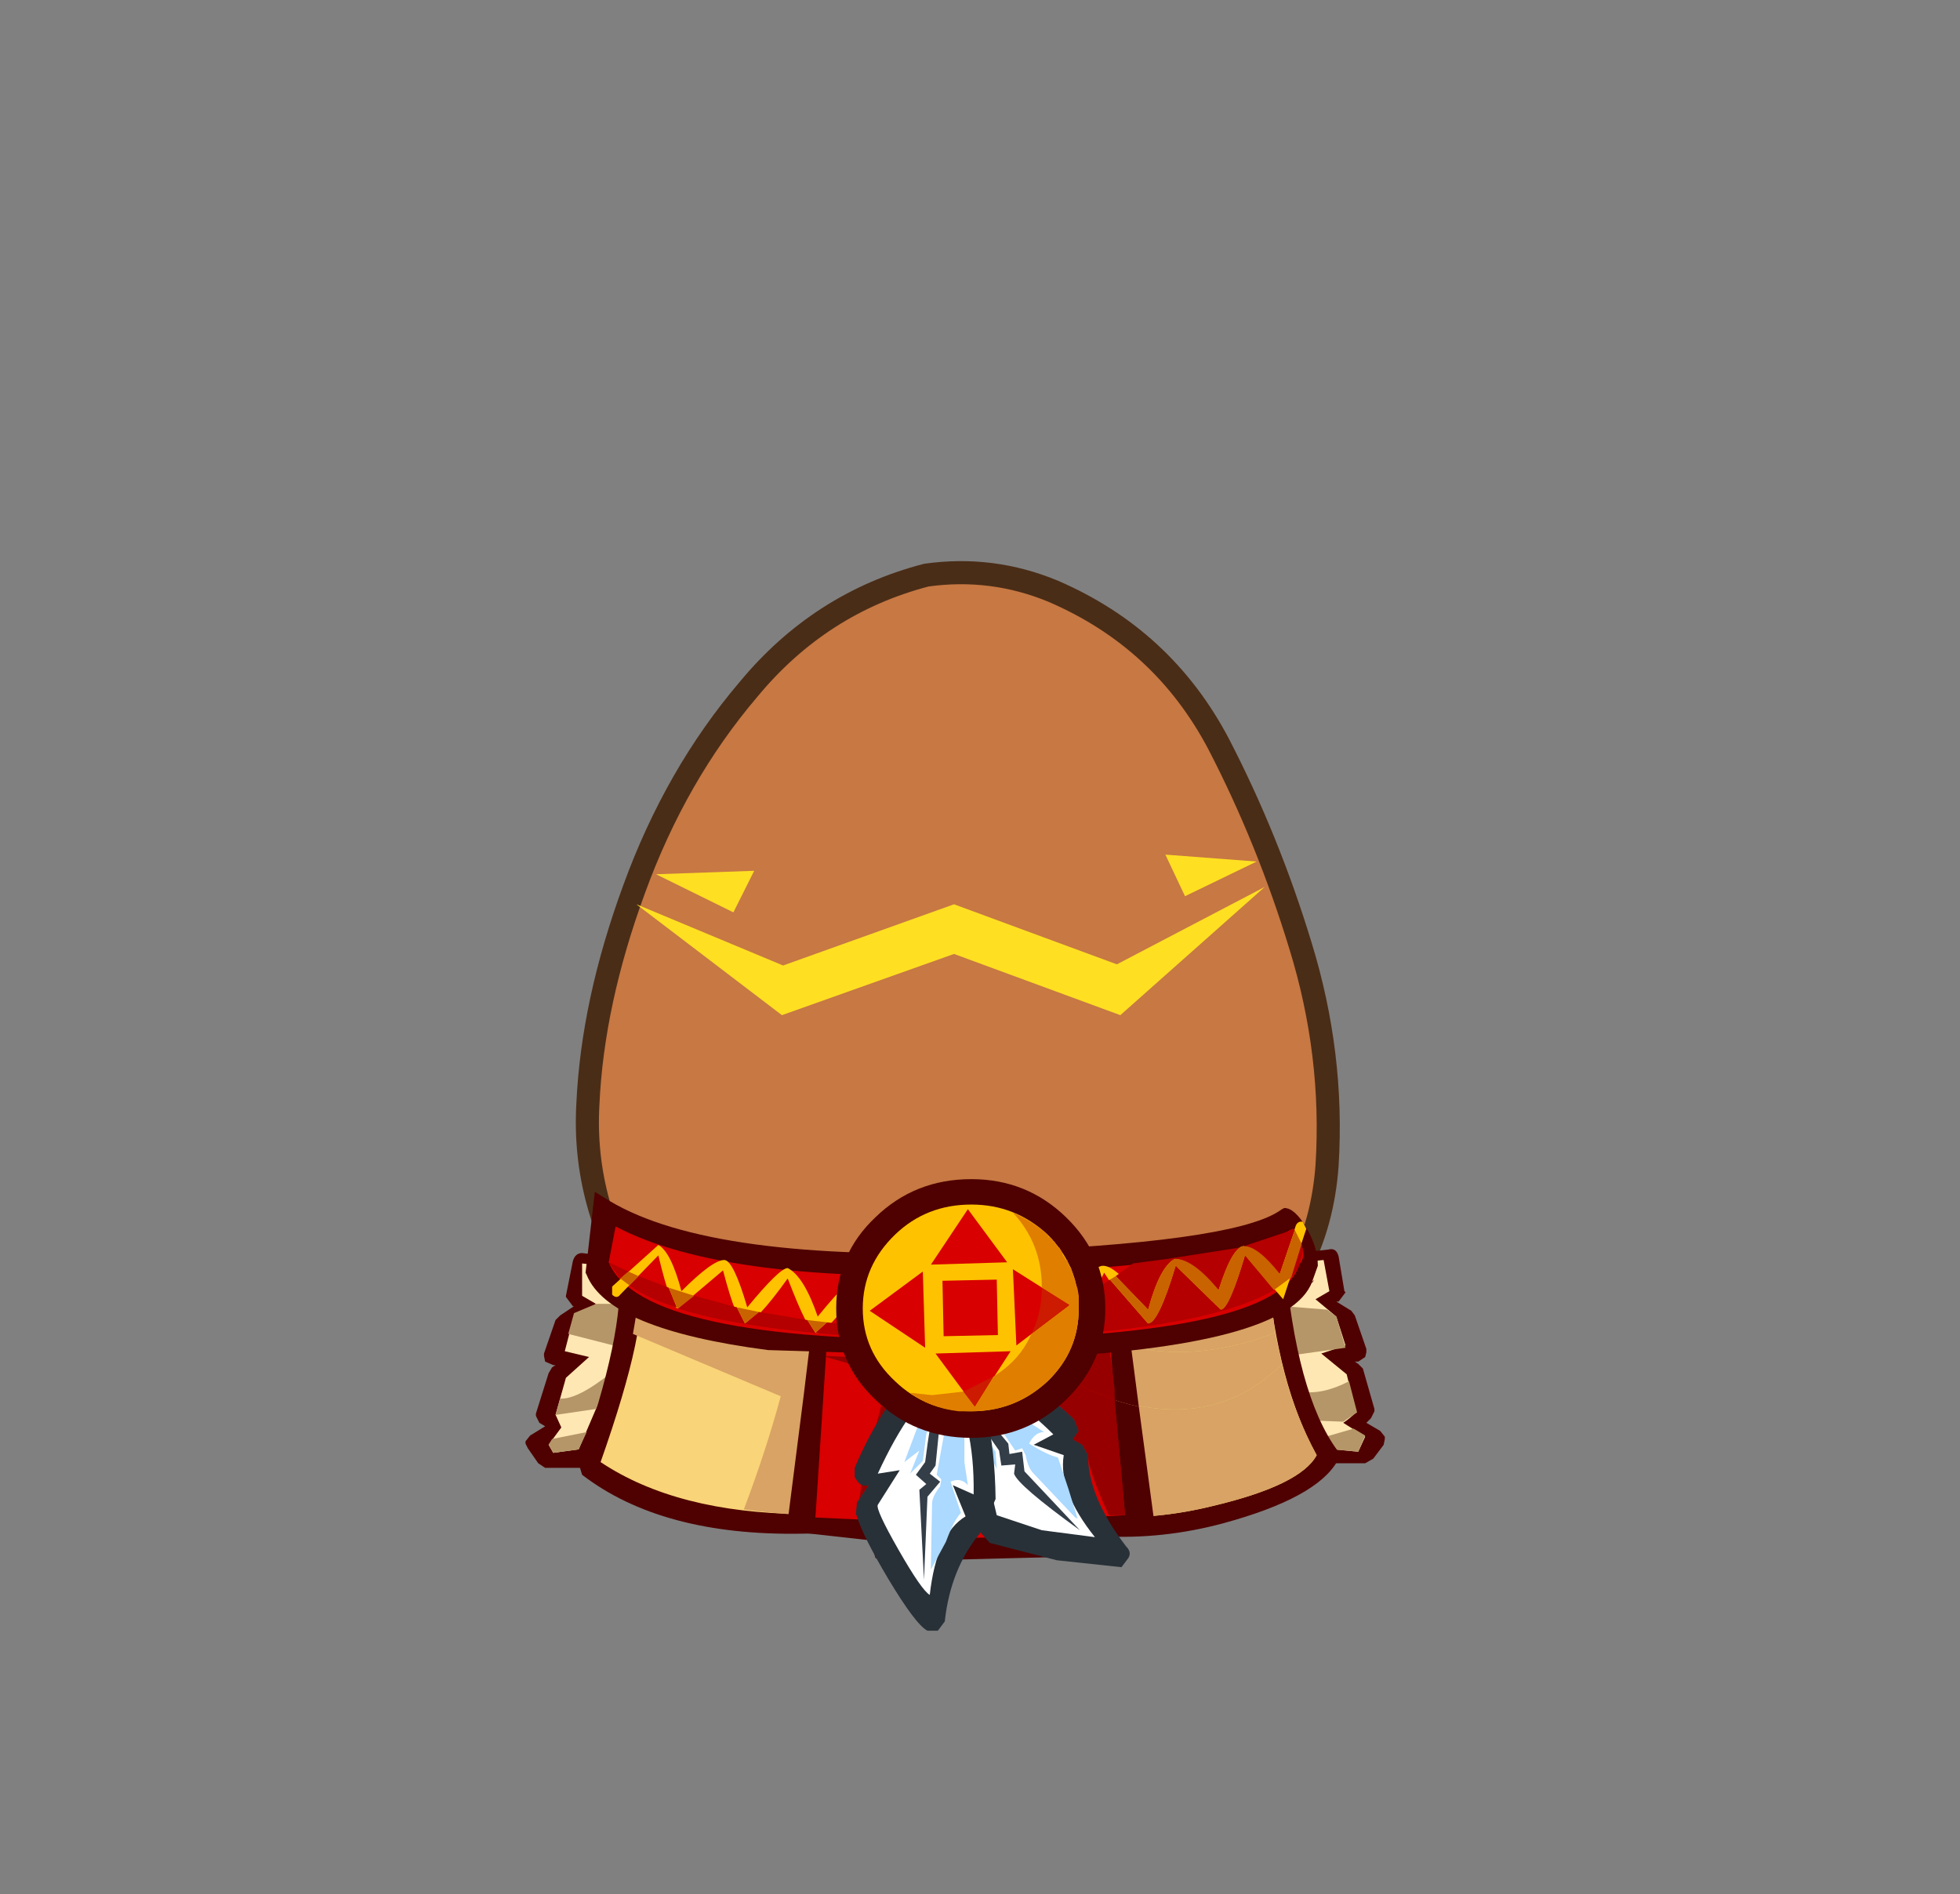 <svg xmlns="http://www.w3.org/2000/svg" xmlns:xlink="http://www.w3.org/1999/xlink" width="84.85" height="82"><rect width="100%" height="100%" fill="#808080" stroke="none"/><g transform="translate(37.4 42.25)"><use xlink:href="#a" width="32.05" height="38" transform="translate(-11.95 -17.45)"/><use xlink:href="#b" width="33.05" height="38.95" transform="translate(-12.45 -17.95)"/><use xlink:href="#c" width="37.2" height="33.6" transform="translate(-14.65 -5.25)"/></g><defs><path id="d" fill="#c77843" fill-rule="evenodd" d="M27.35 7.4q2.15 4.15 3.55 8.75 1.45 4.7 1.15 9.5-.35 4.95-4.2 8.1-3.8 3.2-8.75 4.05l-2.6.2q-3.6 0-7.05-1.15-4.65-1.6-7.1-5.5Q-.2 27.4.05 23q.2-4.4 2-9.3Q3.85 8.75 7 5.05 10.1 1.3 14.7.1l1.8-.1q1.9.05 3.7.8 4.75 2.05 7.15 6.6" transform="translate(-.05)"/><path id="e" fill="none" stroke="#4a2d17" stroke-linecap="round" stroke-linejoin="round" d="M27.35 7.4Q24.95 2.85 20.2.8 17.55-.3 14.7.1 10.1 1.3 7 5.05q-3.15 3.7-4.95 8.65-1.8 4.9-2 9.3-.25 4.4 2.3 8.35 2.45 3.9 7.1 5.5 4.65 1.55 9.65.95 4.95-.85 8.75-4.05 3.85-3.15 4.2-8.1.3-4.8-1.15-9.5-1.4-4.6-3.55-8.75Z" transform="translate(.45 .5)"/><use xlink:href="#d" id="a" width="32.05" height="38"/><use xlink:href="#e" id="b" width="33.05" height="38.95"/><g id="c" fill-rule="evenodd"><path fill="#333" d="M4.75 16h1l-.05 1.7-.1.6v.05l-.25 1.1-.95-.25.25-1.1.1-1V16"/><path fill="#4f0000" d="M2.05 17.6q.1-.35.4-.35l3.25.4.25.2q.15.15.05.3l-3.05 8.1q-.05.3-.35.3H.85l-.3-.2-.45-.65-.1-.2v-.1l.2-.25.65-.4-.25-.15-.15-.3v-.1L1 22.45l.15-.25.15-.1h-.1l-.35-.15-.05-.25v-.1l.5-1.45.2-.2.6-.4h-.05l-.3-.4v-.05l.3-1.5"/><path fill="#ffe7b3" d="M2.45 19.1v-1.4l3.15.35-3.3 7.7-1.1.15-.2-.35.55-.75-.25-.55.45-1.6 1-.9-1.05-.25.35-1.35 1-.7-.6-.35"/><path fill="#b59668" d="m1.15 25.3 1.5-.3-.35.75-1.1.15-.2-.35.15-.25m.35-1.75q.75.05 2.25-1.15l-.7 1.6-1.7.25H1.3l.2-.7m1.55-4.1H5l-.8 1.9-2.35-.6.25-.9.95-.4"/><path fill="#4f0000" d="m35.45 18.9.05.05-.3.4h-.1l.65.4.15.2.5 1.45v.15l-.05.2-.3.2h-.15l.15.1.2.2.5 1.75v.1l-.15.3-.2.2.6.35.2.25v.1l-.05.25-.45.6-.35.2H34.6l-.35-.25-3-8.1v-.35l.25-.2 3.25-.35q.35-.1.45.3l.25 1.5"/><path fill="#ffe7b3" d="m36.05 25.85-1.6-.15-2.85-7.85 2.95-.3.25 1.35-.6.35.9.75.4 1.25-1.05.35 1.1.9.4 1.65q-.25.25-.55.45l.95.6-.3.65"/><path fill="#b59668" d="M33.55 23.25q.95.15 2.1-.45l.35 1.35-.6.4-1.4-.05-.45-1.25m1.15-3.55.4.3.4 1.35-2.5.35-.8-2.2 2.5.2m-.4 5.6 1.55-.45.5.3-.3.7-1.6-.15-.15-.4"/><path fill="#4f0000" d="M35.15 25.8v.45q-.9 1.6-4.95 2.7-5.2 1.4-10.5-.55l-.25-.25-.2-2h-.8l.15 1.6-.05.45-.15.15q-1.6 1-6.45 1.05-6.05.1-9.5-2.55l-.15-.5q2-5.65 1.75-8.35l.15-.35.35-.15q9.8 1.8 19.15 1.05 7.15-.55 8.4-1.5l.45-.05.3.35q.5 6 2.3 8.45"/><path fill="#f9d478" d="M34.25 26q-.7 1.3-4.5 2.2-4.85 1.2-9.55-.55l-.25-2.3-2.3.1.1 2.25q-1.4.85-5.75.85-5.45-.05-8.75-2.25 2.15-6.1 1.65-7.85 10.1 1.85 19.4 1 7.2-.65 7.8-1.6.45 5.1 2.15 8.15"/><path fill="#d8a364" d="m32.1 17.85.35 2.85q-5.4 2.1-10-1.1 8.9-.6 9.65-1.75"/><path fill="#d8a364" d="M32.75 22.05q.5 2.1 1.5 3.95-.7 1.3-4.5 2.2-4.85 1.2-9.55-.55l-.25-2.3-2.3.1.1 2.25q-2.2 1.45-8.3.65.95-2.5 1.6-4.9l-6.4-2.7q.35-1.95.25-2.3l14.75 1.25q2.9 3.15 6.4 4.05 4 1 6.7-1.7"/><path fill="#d8a364" d="m32.45 20.7.3 1.35q-2.7 2.7-6.7 1.7-3.5-.9-6.4-4.05l2.8-.1q4.6 3.2 10 1.1"/><path fill="#03003b" d="M26.2 21.2q-2-.45-3.6-1.55l1.1-.4h1.8q.4 0 .5.4l.2 1.55"/><path fill="#4f0000" d="M20.2 20.2q2.95 2.95 6.35 3.7l.65 4.85.05.05-.15.3-.3.2-2.85.1-.1.6-.45.4-7.9.2-.35-.15-.1-.35v-.4l-3.6-.4-.1-.45.7-5.5.4-3.3q4.45.7 7.75.15"/><path fill="#03003b" d="m19.3 19.25.9.95q-3.3.55-7.75-.15.15-.85.5-.85v.05h6.35"/><path fill="#4f0000" d="M26.55 23.9q-3.4-.75-6.35-3.7l2.4-.55q1.6 1.1 3.6 1.55l.35 2.7"/><path fill="#d80000" d="M20.2 20.2q2.4 2.5 5.3 3.4l.45 5-2.8.15-.15.75-7 .15-.1-.8-3.35-.15.55-8.4 1.1-.05q3.15.4 6-.05"/><path fill="#037df2" d="m20.05 20.1.15.1q-2.85.45-6 .05l5.85-.15"/><path fill="#d80000" d="M25.5 23.6q-2.9-.9-5.3-3.4l.9-.15 2-.05 2.2.95.2 2.65"/><path fill="#037df2" d="m23.1 20 2.1-.1.1 1.05-2.2-.95"/><path fill="#970000" d="m15.1 25 .3-1.15.25.2v.05l-.55.9m-.25 2.3-.4.6.1-.65.25.05h.05"/><path fill="#510000" d="M25.55 23.6h-.05v-.5l.05.5"/><path fill="#970000" d="m25.3 21.55.2 1.55v.5l-1.2-.45-.05-.05-.3-.15.8-1.35.55-.05"/><path fill="#510000" d="M25.5 23.6h.05l.15 2.15-.2-2.15"/><path fill="#970000" d="m24.3 23.15 1.2.45.45 4.9v.1h-.7q-.9-2-.9-2.6l-.25-.45-.35-.2-.05-.05.25-.35-.2-.5-.65-.6.85-.9.3.15.05.05m-10.25-1.1-1.05-.3v-.05l.9.05.15.3"/><path fill="#4f0000" d="M33.8 16.15q.5.85.5 1.65l-.25.7.1-.1-.1.15v-.05q-1.05 2.8-12.3 3.3l-11.25-.35q-6.9-.9-7.85-3.25l-.05-.1.4-3.5.65.4q4.45 2.65 16.3 2.2 10.55-.4 12.65-1.75l.15-.1.1-.05q.45 0 .95.85"/><path fill="#d80000" d="M33.1 16.25q.9.9.4 1.5-.95 3.1-14.65 3.25-13.8.1-15.25-3.35l.3-1.55q4.85 2.55 16.5 2.05 10.45-.45 12.7-1.9"/><path fill="#ffc200" d="M33.35 16.05q.1-.2.3-.15l.15.3-1 3.05-1.65-1.9q-.7 2.35-1.05 2.35-.3.15-1.95-1.9-.75 2.5-1.2 2.5-.3.3-1.9-2.2-1.3 2.65-1.6 2.65-.45 0-2-2.35l-1.35 2.55q-.4 0-1.85-2.45-1.7 2.4-2.05 2.4-.3 0-1.6-2.4-1.65 2.4-2.05 2.2-.3 0-1.2-2.35-1.4 1.95-1.85 1.95-.35 0-.95-2.3L6.6 19.65q-.3 0-.85-2.3l-1.65 1.7q-.15.2-.35 0v-.35l2-1.8q.55.3 1 2 1.35-1.35 1.85-1.35.4 0 1 2.05 1.4-1.7 1.75-1.7.7.35 1.3 2.1 1.5-1.85 1.95-1.85.7 0 1.7 2l1.85-1.95q.65 0 1.9 1.9.8-2.05 1.35-2.05t1.95 1.9q1.1-2.15 1.65-2.15.65 0 1.95 1.9.5-1.85 1.15-2.2.7 0 1.9 1.35.6-1.9 1.1-1.9l1.55 1.2.7-2.1"/><path fill="#b40000" d="m4.1 18.35-.5-.7.85.4-.35.3m8.1 1.8.35.55.5-.45.45.05.1.5q-4.5-.35-7-1.15l.7-.55 1.85.5.35.7.6-.5 2.1.35m-5.65-.55q-1.2-.35-2.05-.95l.4-.4 1.3.5.35.85"/><path fill="#c86300" d="m4.45 18.05.45.2-.4.4-.4-.3.35-.3m7.75 2.1.85.1-.5.45-.35-.55m-5.6-.5-.05-.05-.35-.85 1.1.35-.7.55m2.55-.05.95.2-.6.5-.35-.7"/><path fill="#b40000" d="M31 17q-.45.15-1 1.85-1.1-1.35-1.9-1.35-.65.35-1.15 2.2l-1.4-1.45.75-.55 1.5-.2L31 17m2.65.2-.15.55-.05.15-.3.4.45-1.45.05.35m-.35-.95-.65 1.9q-.95-1.2-1.55-1.2l1.95-.65.05-.05.1-.05.1.05m-8.2 3.4L25 18.6l.3-.2 1.65 1.9q.45 0 1.2-2.5l1.95 1.9q.35 0 1.05-2.35l1.25 1.5q-2.1 1.25-7.4 1.8l.1-1"/><path fill="#c86300" d="m33.6 16.85-.45 1.45-.75.55-1.25-1.5q-.7 2.35-1.05 2.35l-1.95-1.9q-.75 2.5-1.2 2.5l-1.65-1.9.25-.15 1.4 1.45q.5-1.85 1.15-2.2.8 0 1.9 1.35.6-1.9 1.1-1.9.6 0 1.55 1.2l.65-1.9.3.6"/><path fill="#ffdf22" d="m18.55 2.15 7.05 2.6L32 1.4l-6.25 5.55-7.2-2.65-7.45 2.65-6.3-4.8 6.35 2.65 7.4-2.65"/><path fill="#ffdf22" d="M5.65.85 9.9.7 9 2.5 5.65.85m22.9.95L27.7 0l3.95.3-3.1 1.5"/><path fill="#283138" d="M17.55 21.7q.1-.55.55-.45 2.6.3 5.65 3.2l.2.5-.25.35.05.05.35.2.25.45q0 1.8 1.65 3.95.25.25.1.5l-.3.4-2.8-.3-2.9-.75-.4-.45-.2-.9q-.15.25-.5.25l-.2-.05-.25-.25q-1.55-3.8-1-6.7"/><path fill="#fff" d="m20.4 28.6-.4-1.7-.55.8q-1.25-3.05-.9-5.05 2.1.25 4.3 2.45l-.85.45 1.3.45q-.25 1.55 1.35 3.55l-2.3-.3-1.95-.65"/><path fill="#abd9ff" d="m20.25 23.15 1.35 1.3.85.55q-.4 0-.65.5.8.5 1.25.6l.45 1.35.4 1.3-.1-.05-1.8-1.9q-.25-.25-.35-.8l-.15-.3-.3.1-.95-1.4-.5-.7.5-.55m-1.35.5.3.55.5.7.65.95.05.75-.45-.95-.05.8-.95-1.9-.1-1 .05.1"/><path fill="#333e49" d="m20.6 26.45-.1-.65q-2-2.85-1.8-2.95l2.2 2.65.05.45.55-.1.1.85 2.4 2.55q-2.7-1.95-2.85-2.45l.05-.4-.6.05"/><path fill="#283138" d="M18.15 21.4q.35-.2.7.15 1.45 2.15 1.5 6.35l-.2.45-.4.05v.05l.1.4-.15.5q-1.3 1.55-1.55 3.85l-.3.4h-.45q-.5-.25-1.7-2.25-1.1-1.85-1.35-2.7l-.05-.1.05-.5.5-.75q-.3.1-.5-.2l-.1-.15v-.4q1.55-3.65 3.9-5.15"/><path fill="#fff" d="M18.2 22.7q1.25 1.75 1.2 5l-.9-.4.55 1.35q-1.25.75-1.55 3.4-.35-.2-1.35-1.95t-.9-1.95l.95-1.5-.95.15q1.45-3.15 2.95-4.1"/><path fill="#abd9ff" d="M19 24.35v1.95l.15 1q-.3-.35-.75-.15l.45 1.35q-.3.3-.65 1.25l-.65 1.2v-.15l.05-2.7q0-.3.35-.75l.05-.3-.2-.2.3-1.65q0-.7.15-.85H19m-1.65.75-.15 1.15-.55.55.4-1-.65.5.75-2q.25-1 .6-.75v.05l-.4 1.5"/><path fill="#333e49" d="m17.75 26.45-.25.35.45.35-.55.65-.15 3.6-.2-3.9.3-.25-.45-.4.4-.55q.45-3.55.8-3.35l-.35 3.5"/><path fill="#4f0000" d="M15.15 15.7q1.7-1.65 4.15-1.65 2.4 0 4.1 1.65 1.7 1.65 1.7 3.95 0 2.3-1.7 3.95-1.7 1.65-4.1 1.65-2.45 0-4.15-1.65-1.7-1.6-1.7-3.95t1.7-3.95"/><path fill="#ffc200" d="M23.95 19.65q0 1.85-1.35 3.15-1.4 1.3-3.3 1.3-1.95 0-3.3-1.3-1.4-1.3-1.4-3.15 0-1.85 1.4-3.2 1.35-1.3 3.3-1.3 1.9 0 3.3 1.3 1.35 1.35 1.35 3.2"/><path fill="#d80000" d="m20.45 20.8-2.35.05-.05-2.4 2.35-.05.05 2.4m-2.9-3.05 1.6-2.4 1.7 2.3-3.3.1m-.25 3.6-2.4-1.6 2.3-1.7.1 3.3m3.8-3.4 2.45 1.55-2.3 1.75-.15-3.3M21 21.5l-1.55 2.4-1.7-2.3 3.25-.1"/><path fill="#e07e00" d="m22.95 16.85.05.05.05.1h.05l.15.25v.05l.15.25h.05l.1.3h.05l.2.6v.05l.1.3.05.3v.55q0 1.85-1.35 3.15-1.4 1.3-3.3 1.3h-.55q-1.25-.15-2.1-.8l.95.1 1.35-.15.5.65.8-1.3q1.15-.7 1.65-1.85l1.65-1.25-1.2-.75v-.05q0-1.85-1.25-3.2.9.4 1.5.95l.05.1h.05l.1.1.05.1h.05l.05.1"/><path fill="#cc1b00" d="M21.9 20.75q.45-.9.45-2l1.2.75-1.65 1.25m-2.45 3.15-.5-.65 1.3-.65-.8 1.3"/></g></defs></svg>